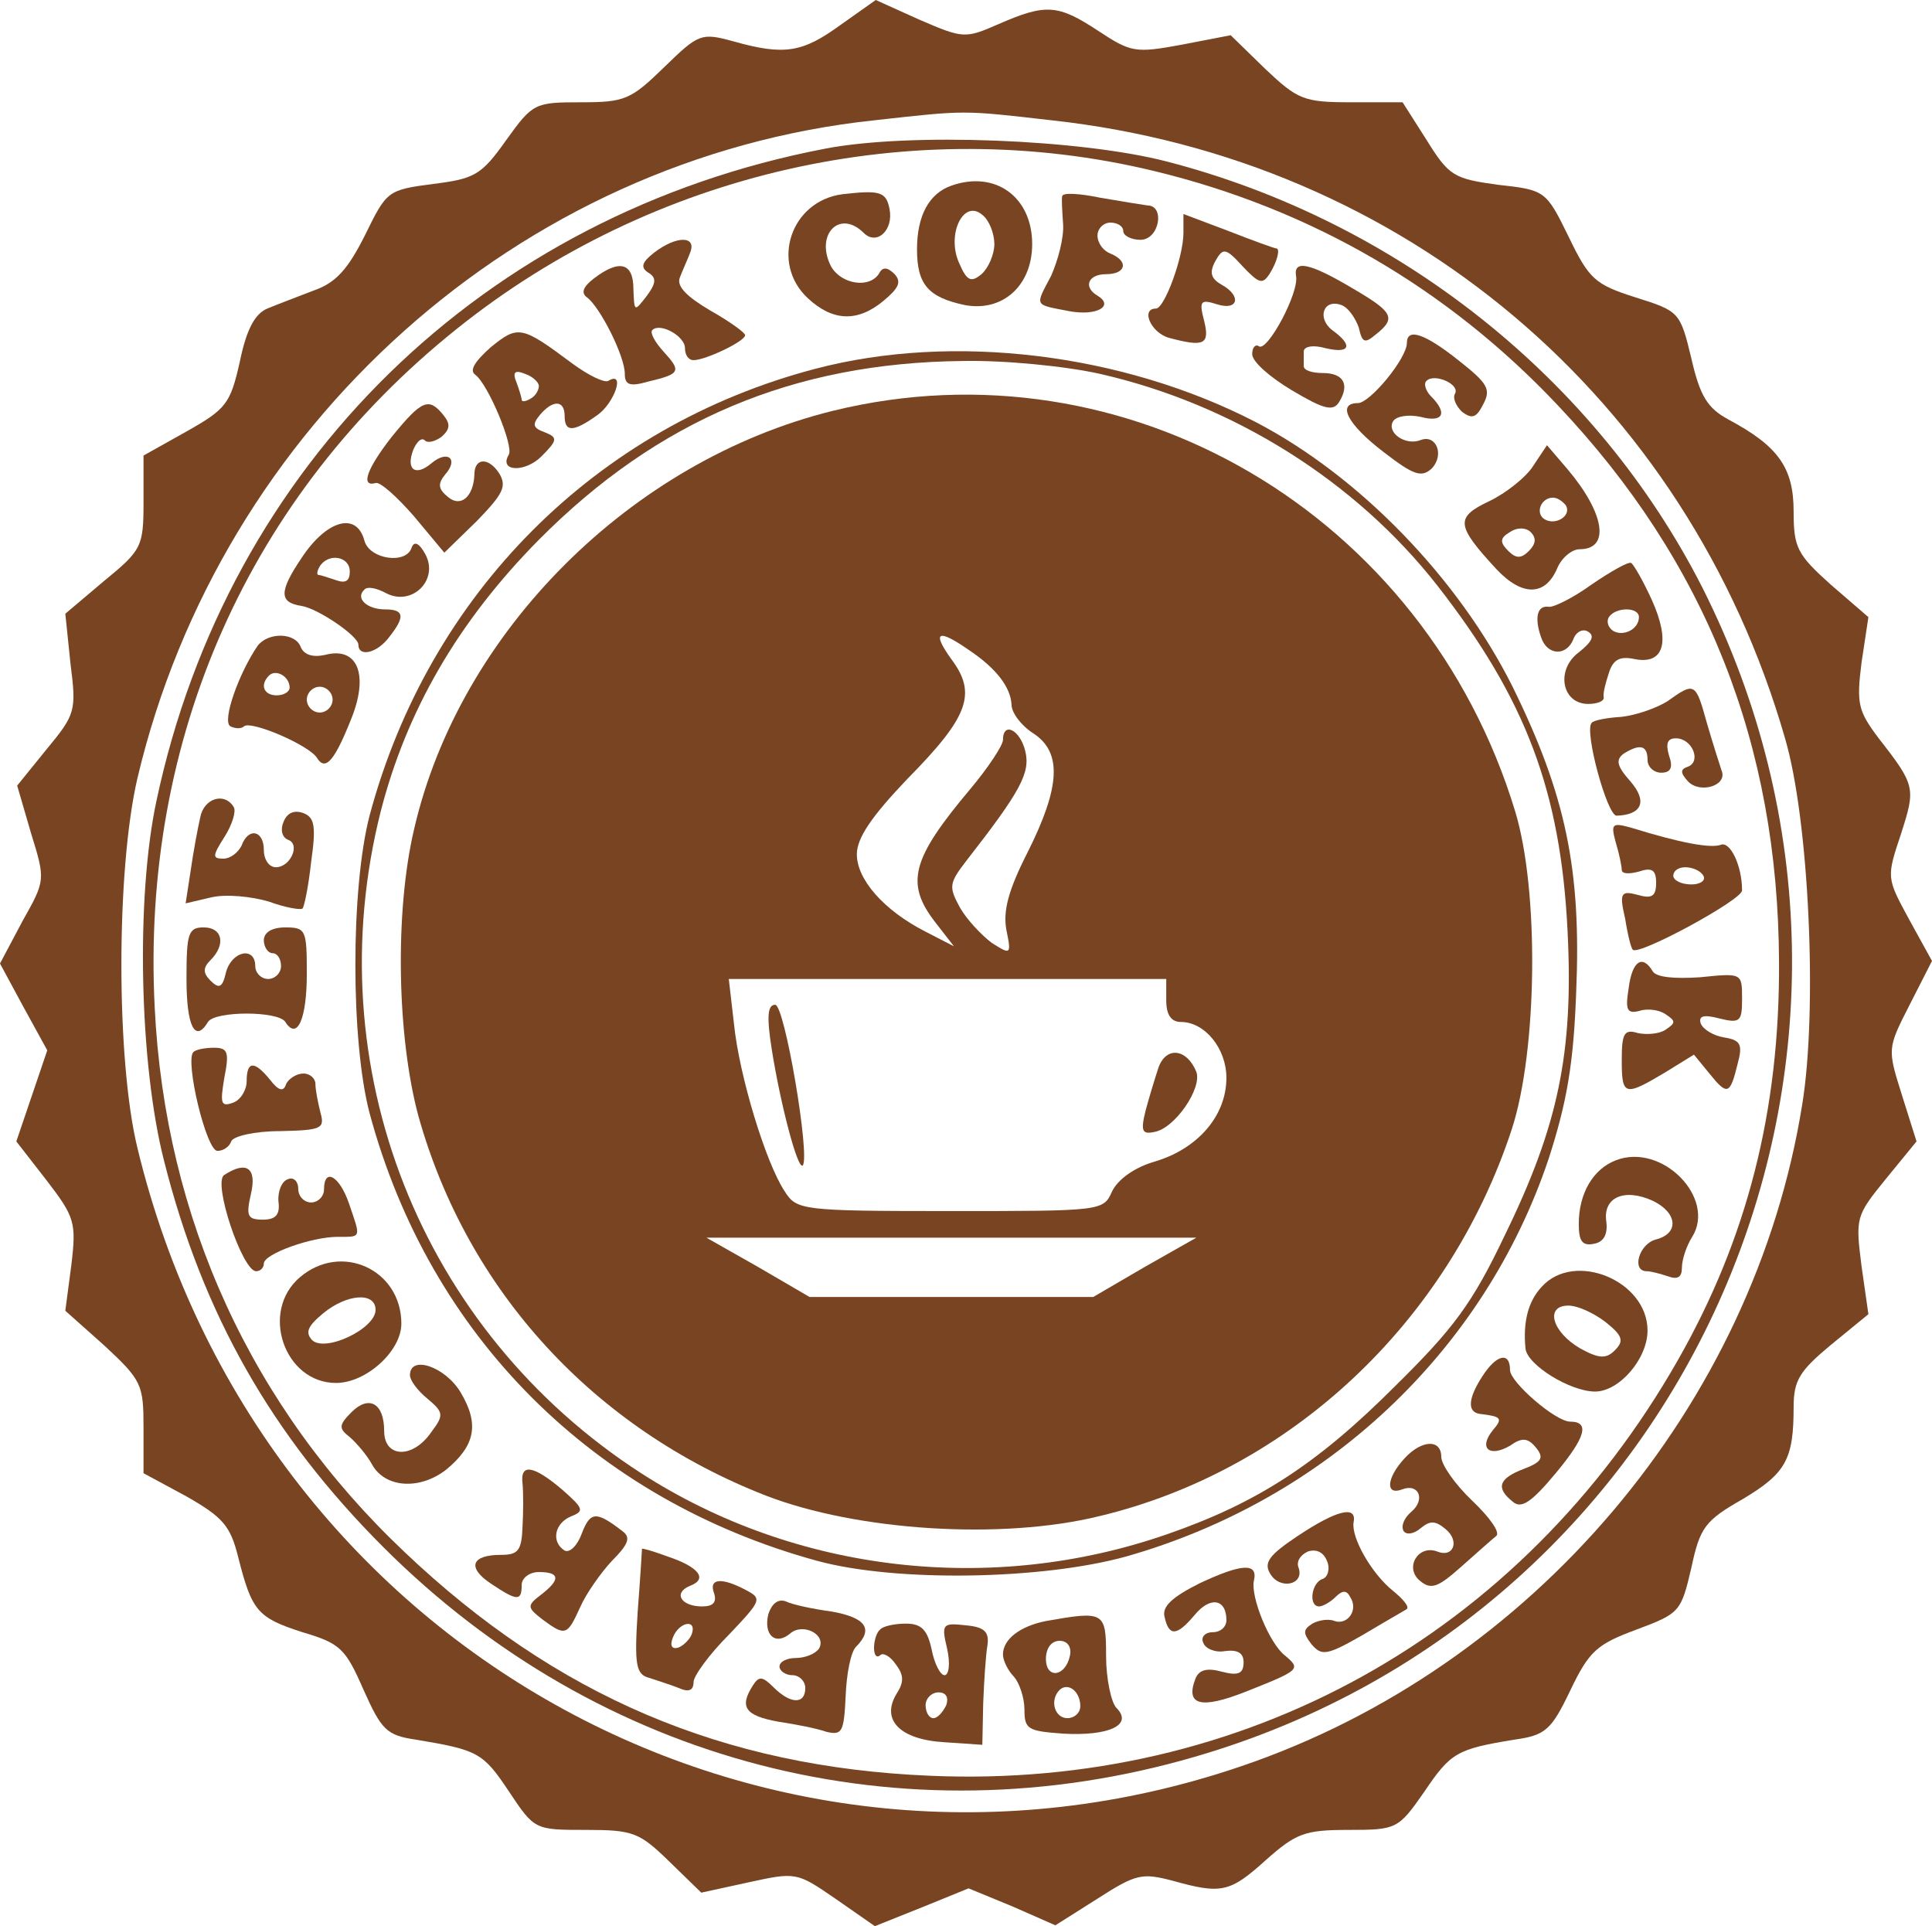 <?xml version="1.0" encoding="UTF-8" standalone="no"?>
<svg
   version="1.0"
   width="224.8pt"
   height="224.1pt"
   viewBox="0 0 224.8 224.1"
   preserveAspectRatio="xMidYMid"
   id="svg748"
   sodipodi:docname="lable_cofe_ink1.svg"
   inkscape:export-filename="lable_cofe_ink.svg"
   inkscape:export-xdpi="47.163918"
   inkscape:export-ydpi="47.163918"
   inkscape:version="1.2.1 (9c6d41e410, 2022-07-14)"
   xmlns:inkscape="http://www.inkscape.org/namespaces/inkscape"
   xmlns:sodipodi="http://sodipodi.sourceforge.net/DTD/sodipodi-0.dtd"
   xmlns="http://www.w3.org/2000/svg"
   xmlns:svg="http://www.w3.org/2000/svg">
  <defs
     id="defs752" />
  <sodipodi:namedview
     id="namedview750"
     pagecolor="#ffffff"
     bordercolor="#666666"
     borderopacity="1.0"
     inkscape:showpageshadow="2"
     inkscape:pageopacity="0.0"
     inkscape:pagecheckerboard="0"
     inkscape:deskcolor="#d1d1d1"
     inkscape:document-units="pt"
     showgrid="false"
     inkscape:zoom="1.3330356"
     inkscape:cx="397.96386"
     inkscape:cy="132.40457"
     inkscape:window-width="1920"
     inkscape:window-height="1001"
     inkscape:window-x="-9"
     inkscape:window-y="-9"
     inkscape:window-maximized="1"
     inkscape:current-layer="svg748" />
  <g
     transform="matrix(0.1,0,0,-0.1,-48.3,469.9)"
     fill="#000000"
     stroke="none"
     id="g746"
     style="fill:#784421">
    <path
       d="m 1461,4670 c -44,-32 -65,-36 -125,-19 -37,10 -40,9 -80,-30 -39,-38 -46,-41 -97,-41 -54,0 -56,-1 -87,-44 -29,-41 -37,-45 -85,-51 -53,-7 -54,-8 -79,-59 -20,-40 -34,-56 -60,-65 -18,-7 -42,-16 -54,-21 -14,-6 -24,-23 -32,-62 -11,-49 -16,-55 -62,-81 l -50,-28 v -54 c 0,-52 -2,-56 -46,-92 l -45,-38 6,-58 c 7,-55 6,-59 -28,-100 l -34,-42 16,-55 c 17,-55 17,-55 -10,-103 l -26,-49 27,-50 28,-51 -18,-53 -18,-53 35,-45 c 33,-43 35,-49 29,-99 l -7,-53 46,-41 c 43,-40 45,-45 45,-95 v -53 l 50,-27 c 42,-24 51,-34 60,-70 16,-63 22,-71 75,-88 44,-13 50,-19 71,-67 21,-47 27,-53 61,-58 72,-12 78,-15 108,-60 30,-45 30,-45 90,-45 55,0 62,-3 97,-37 l 37,-36 55,12 c 55,12 56,12 101,-19 l 46,-32 55,22 54,22 51,-21 50,-22 49,31 c 45,29 52,30 87,21 57,-16 67,-14 109,24 35,31 45,35 96,35 56,0 58,1 88,44 31,46 38,50 105,61 36,5 43,11 65,57 22,46 31,54 77,71 51,19 52,21 64,72 10,47 16,55 60,80 50,30 59,46 59,107 0,31 7,42 43,72 l 44,36 -8,56 c -7,56 -7,58 28,101 l 36,44 -17,54 c -17,54 -17,54 9,105 l 26,51 -27,49 c -26,48 -26,48 -9,99 17,53 17,56 -26,111 -24,32 -26,40 -20,88 l 8,53 -44,38 c -39,35 -43,43 -43,85 0,51 -18,76 -76,107 -24,13 -33,27 -43,71 -13,54 -14,55 -65,71 -47,15 -54,21 -78,71 -26,53 -27,54 -82,60 -51,7 -57,10 -83,52 l -28,44 h -60 c -55,0 -62,3 -100,39 l -40,39 -57,-11 c -54,-10 -59,-9 -97,16 -47,31 -61,32 -116,8 -39,-17 -41,-17 -92,5 l -51,23 z m 246,-111 c 410,-45 739,-323 853,-719 28,-95 38,-316 20,-426 -56,-350 -314,-655 -653,-770 -555,-189 -1144,140 -1284,719 -25,102 -25,324 0,431 97,410 444,721 857,765 108,12 102,12 207,0 z"
       id="path378"
       style="fill:#784421" />
    <path
       d="m 1443,4526 c -397,-76 -695,-367 -778,-759 -24,-112 -20,-306 9,-419 45,-178 125,-319 255,-449 252,-252 604,-343 944,-244 580,168 863,820 591,1360 -123,242 -353,426 -623,496 -100,26 -300,34 -398,15 z m 383,-26 c 182,-44 341,-136 470,-273 172,-182 256,-394 257,-647 1,-173 -37,-322 -118,-464 -182,-319 -505,-499 -870,-483 -241,10 -435,93 -611,260 -178,168 -279,388 -291,634 -16,313 110,596 351,789 228,183 531,252 812,184 z"
       id="path380"
       style="fill:#784421" />
    <path
       d="m 1590,4483 c -26,-9 -40,-35 -40,-74 0,-41 13,-56 56,-65 44,-8 78,23 78,71 0,55 -43,86 -94,68 z m 50,-68 c 0,-12 -7,-28 -15,-35 -12,-10 -17,-8 -26,13 -15,33 5,75 27,56 8,-6 14,-22 14,-34 z"
       id="path382"
       style="fill:#784421" />
    <path
       d="m 1463,4473 c -60,-8 -84,-80 -40,-121 29,-27 58,-28 88,-3 18,15 21,22 13,31 -8,8 -14,9 -18,1 -11,-18 -44,-13 -56,8 -19,37 10,67 38,39 15,-15 35,3 30,28 -4,20 -11,22 -55,17 z"
       id="path384"
       style="fill:#784421" />
    <path
       d="m 1719,4471 c -1,-3 0,-18 1,-33 1,-16 -6,-42 -14,-60 -19,-36 -20,-33 21,-41 32,-6 53,6 33,18 -17,10 -11,25 10,25 23,0 27,15 5,24 -8,3 -15,12 -15,21 0,8 7,15 15,15 8,0 15,-4 15,-10 0,-5 9,-10 20,-10 22,0 29,40 8,40 -7,1 -32,5 -55,9 -24,5 -43,6 -44,2 z"
       id="path386"
       style="fill:#784421" />
    <path
       d="m 1860,4428 c 0,-28 -22,-88 -32,-88 -18,0 -6,-28 15,-34 41,-11 48,-8 41,20 -6,23 -4,25 15,19 25,-8 29,10 5,23 -12,7 -14,14 -7,27 9,16 12,16 32,-6 19,-20 23,-21 31,-9 9,14 13,30 8,30 -2,0 -27,9 -55,20 l -53,20 z"
       id="path388"
       style="fill:#784421" />
    <path
       d="m 1244,4405 c -14,-11 -16,-17 -7,-23 10,-6 10,-12 -2,-28 -14,-18 -14,-18 -15,9 0,30 -16,35 -46,12 -13,-10 -15,-17 -8,-22 15,-11 44,-68 44,-89 0,-13 6,-15 27,-9 38,9 39,12 18,35 -10,11 -16,22 -13,25 9,9 38,-7 38,-21 0,-8 4,-14 10,-14 14,0 60,22 60,29 0,3 -18,16 -41,29 -27,16 -39,28 -35,38 3,8 9,21 12,29 8,20 -16,20 -42,0 z"
       id="path390"
       style="fill:#784421" />
    <path
       d="m 1991,4378 c 4,-19 -33,-88 -43,-82 -4,3 -8,-1 -8,-9 0,-9 21,-27 46,-42 37,-22 48,-25 55,-14 13,21 5,34 -19,34 -12,0 -22,3 -22,8 0,4 0,12 0,17 0,6 11,8 25,4 29,-7 33,3 8,21 -18,14 -10,37 11,29 8,-3 16,-15 20,-26 4,-18 7,-19 20,-8 24,19 20,26 -28,54 -49,29 -68,33 -65,14 z"
       id="path392"
       style="fill:#784421" />
    <path
       d="m 1054,4295 c -19,-17 -25,-27 -18,-32 15,-11 45,-83 39,-93 -12,-20 19,-21 38,-2 19,19 19,22 4,28 -14,5 -15,9 -6,20 15,18 29,18 29,-1 0,-19 10,-19 38,1 20,14 33,52 13,40 -4,-3 -23,6 -42,20 -59,44 -63,45 -95,19 z m 56,-45 c 0,-5 -4,-12 -10,-15 -5,-3 -10,-4 -10,-1 0,2 -3,12 -6,20 -5,12 -2,15 10,10 9,-3 16,-10 16,-14 z"
       id="path394"
       style="fill:#784421" />
    <path
       d="m 2120,4300 c 0,-18 -43,-70 -57,-70 -25,0 -12,-25 30,-57 35,-27 44,-30 56,-19 15,16 5,40 -13,33 -18,-7 -40,9 -32,22 4,6 18,8 32,5 26,-7 32,4 12,24 -6,6 -9,15 -5,18 9,9 39,-4 33,-15 -3,-5 1,-14 8,-21 12,-9 17,-7 25,9 9,17 5,24 -28,50 -40,32 -61,39 -61,21 z"
       id="path396"
       style="fill:#784421" />
    <path
       d="m 1432,4270 c -256,-67 -450,-262 -519,-520 -22,-85 -22,-262 0,-346 70,-260 261,-450 521,-521 92,-25 261,-22 359,5 233,66 417,239 492,463 21,65 29,110 32,194 6,142 -12,229 -74,355 -63,126 -178,245 -299,308 -155,80 -352,104 -512,62 z m 331,-6 c 154,-35 297,-124 393,-247 102,-131 143,-238 151,-402 7,-141 -11,-226 -73,-353 -38,-80 -60,-109 -128,-176 -91,-91 -161,-136 -265,-172 -204,-71 -432,-45 -612,71 -257,166 -378,473 -303,770 30,117 90,221 184,316 138,139 296,206 493,208 49,1 120,-6 160,-15 z"
       id="path398"
       style="fill:#784421" />
    <path
       d="m 1452,4221 c -235,-58 -434,-257 -487,-486 -23,-97 -20,-243 5,-335 57,-203 204,-363 404,-441 106,-41 274,-52 388,-24 222,53 406,225 480,450 30,92 32,278 4,370 -105,346 -452,550 -794,466 z m 158,-278 c 33,-22 49,-44 50,-64 0,-9 11,-24 25,-33 34,-22 32,-62 -6,-138 -23,-45 -29,-69 -25,-91 6,-29 5,-29 -17,-15 -12,9 -29,27 -37,41 -13,24 -13,28 7,54 64,82 75,103 69,128 -6,25 -26,35 -26,13 0,-6 -17,-32 -38,-57 -69,-82 -76,-110 -40,-156 l 21,-27 -33,17 c -49,25 -80,61 -80,90 0,19 17,44 59,88 71,72 81,99 51,139 -23,32 -16,36 20,11 z m 230,-408 c 0,-17 6,-25 17,-25 28,0 53,-31 53,-65 0,-44 -33,-82 -82,-97 -25,-7 -44,-21 -51,-35 -10,-23 -12,-23 -188,-23 -174,0 -179,1 -193,23 -22,33 -53,135 -59,195 l -6,52 h 254 255 z m -25,-310 -60,-35 h -165 -165 l -60,35 -60,34 h 285 285 z"
       id="path400"
       style="fill:#784421" />
    <path
       d="m 1381,3478 c 10,-63 30,-140 36,-135 9,10 -21,187 -32,187 -9,0 -10,-14 -4,-52 z"
       id="path402"
       style="fill:#784421" />
    <path
       d="m 1831,3457 c -4,-12 -11,-35 -15,-50 -6,-24 -4,-28 10,-25 24,4 56,51 49,70 -11,27 -35,30 -44,5 z"
       id="path404"
       style="fill:#784421" />
    <path
       d="m 939,4191 c -29,-37 -37,-59 -19,-54 5,2 25,-16 45,-39 l 35,-42 38,37 c 30,31 35,40 26,55 -12,19 -29,19 -29,-1 -1,-26 -16,-39 -31,-26 -11,9 -12,15 -3,26 16,18 3,29 -16,13 -19,-16 -30,-7 -21,16 4,9 9,14 13,11 3,-4 12,-2 20,4 10,9 10,15 2,25 -17,21 -25,18 -60,-25 z"
       id="path406"
       style="fill:#784421" />
    <path
       d="m 2267,4157 c -8,-13 -32,-32 -51,-41 -40,-19 -39,-28 8,-79 30,-32 57,-32 71,1 5,12 17,22 26,22 36,0 29,42 -14,93 l -24,28 z m 38,-46 c 7,-12 -12,-24 -25,-16 -11,7 -4,25 10,25 5,0 11,-4 15,-9 z m -43,-53 c -9,-9 -15,-9 -24,0 -10,10 -10,15 2,22 9,6 19,5 24,0 7,-7 6,-14 -2,-22 z"
       id="path408"
       style="fill:#784421" />
    <path
       d="m 834,4050 c -27,-40 -26,-52 0,-56 19,-3 66,-35 66,-45 0,-15 22,-10 36,9 19,24 17,32 -5,32 -21,0 -35,13 -24,23 3,4 14,2 25,-4 30,-16 62,15 46,45 -7,13 -13,16 -16,8 -6,-20 -49,-14 -55,8 -9,34 -44,24 -73,-20 z m 56,-16 c 0,-11 -5,-14 -16,-10 -9,3 -18,6 -20,6 -3,0 -2,5 1,10 10,16 35,12 35,-6 z"
       id="path410"
       style="fill:#784421" />
    <path
       d="m 2335,4019 c -22,-16 -45,-27 -50,-26 -13,2 -17,-12 -9,-35 7,-22 30,-23 38,-2 3,8 11,12 17,8 8,-5 4,-12 -11,-24 -27,-20 -20,-60 11,-60 10,0 19,3 18,8 -1,4 2,16 6,28 5,16 13,20 31,16 33,-6 41,20 19,69 -10,22 -21,41 -24,43 -3,2 -24,-10 -46,-25 z m 55,-38 c 0,-14 -18,-23 -30,-16 -6,4 -8,11 -5,16 8,12 35,12 35,0 z"
       id="path412"
       style="fill:#784421" />
    <path
       d="m 783,3948 c -22,-32 -42,-88 -32,-94 6,-3 13,-3 16,0 8,7 76,-22 85,-37 10,-16 21,-2 41,49 19,50 5,81 -32,71 -14,-3 -24,0 -28,9 -6,17 -37,18 -50,2 z m 37,-49 c 0,-5 -7,-9 -15,-9 -15,0 -20,12 -9,23 8,8 24,-1 24,-14 z m 50,-14 c 0,-8 -7,-15 -15,-15 -8,0 -15,7 -15,15 0,8 7,15 15,15 8,0 15,-7 15,-15 z"
       id="path414"
       style="fill:#784421" />
    <path
       d="m 2423,3883 c -13,-8 -36,-16 -53,-18 -17,-1 -33,-4 -35,-7 -9,-9 18,-108 29,-108 30,1 36,17 16,40 -16,18 -17,25 -8,32 19,12 28,10 28,-7 0,-8 7,-15 16,-15 11,0 14,6 9,20 -4,14 -2,20 8,20 19,0 30,-27 14,-33 -9,-3 -9,-7 0,-17 14,-15 47,-5 39,13 -2,6 -10,31 -17,55 -13,47 -14,48 -46,25 z"
       id="path416"
       style="fill:#784421" />
    <path
       d="m 716,3748 c -3,-13 -8,-40 -11,-61 l -6,-39 30,7 c 17,4 47,1 67,-5 19,-7 37,-10 39,-8 2,2 7,26 10,54 6,42 4,52 -9,57 -11,4 -19,0 -23,-10 -4,-9 -2,-18 5,-21 15,-5 3,-32 -14,-32 -8,0 -14,9 -14,20 0,23 -18,27 -26,5 -4,-8 -13,-15 -21,-15 -13,0 -13,3 1,25 9,14 14,30 11,35 -11,18 -35,10 -39,-12 z"
       id="path418"
       style="fill:#784421" />
    <path
       d="m 2363,3719 c 4,-13 7,-28 7,-32 0,-5 9,-5 20,-2 15,5 20,2 20,-13 0,-16 -5,-19 -22,-14 -19,5 -21,2 -14,-28 3,-19 7,-35 9,-36 7,-7 127,58 127,69 0,29 -14,58 -25,53 -12,-4 -46,2 -104,20 -22,6 -24,5 -18,-17 z m 102,-39 c 3,-5 -3,-10 -14,-10 -12,0 -21,5 -21,10 0,6 6,10 14,10 8,0 18,-4 21,-10 z"
       id="path420"
       style="fill:#784421" />
    <path
       d="m 700,3560 c 0,-55 10,-75 25,-50 8,13 82,13 90,0 14,-22 25,4 25,56 0,51 -1,54 -25,54 -16,0 -25,-6 -25,-15 0,-8 5,-15 10,-15 6,0 10,-7 10,-15 0,-8 -7,-15 -15,-15 -8,0 -15,7 -15,15 0,23 -27,18 -34,-7 -4,-18 -8,-20 -18,-10 -9,9 -9,15 0,24 18,18 14,38 -8,38 -18,0 -20,-7 -20,-60 z"
       id="path422"
       style="fill:#784421" />
    <path
       d="m 2378,3549 c -4,-25 -2,-30 13,-26 9,3 23,1 30,-4 12,-8 12,-10 0,-18 -7,-5 -22,-6 -32,-4 -16,5 -19,0 -19,-31 0,-42 3,-43 50,-15 l 34,21 18,-22 c 21,-26 24,-25 33,12 6,22 3,27 -16,30 -12,2 -24,9 -27,16 -3,9 3,11 22,6 24,-6 26,-3 26,23 0,30 0,30 -49,25 -30,-2 -51,0 -55,7 -12,20 -24,12 -28,-20 z"
       id="path424"
       style="fill:#784421" />
    <path
       d="m 708,3475 c -10,-10 15,-115 28,-115 7,0 14,5 16,11 2,6 27,12 57,12 48,1 52,3 47,21 -3,12 -6,27 -6,34 0,6 -6,12 -14,12 -8,0 -17,-6 -20,-12 -3,-10 -9,-8 -19,5 -18,22 -27,22 -27,-2 0,-10 -7,-22 -16,-25 -14,-5 -15,-1 -10,29 6,30 4,35 -12,35 -10,0 -21,-2 -24,-5 z"
       id="path426"
       style="fill:#784421" />
    <path
       d="m 2363,3349 c -26,-10 -43,-38 -43,-74 0,-20 4,-26 18,-23 11,2 16,11 14,26 -4,28 21,39 54,24 29,-14 31,-38 4,-45 -20,-5 -29,-37 -11,-37 5,0 16,-3 25,-6 11,-4 16,-1 16,10 0,9 5,25 12,36 28,45 -35,110 -89,89 z"
       id="path428"
       style="fill:#784421" />
    <path
       d="m 744,3332 c -14,-8 21,-112 37,-112 5,0 9,4 9,9 0,11 55,31 86,31 28,0 27,-2 13,39 -11,32 -29,42 -29,16 0,-8 -7,-15 -15,-15 -8,0 -15,7 -15,16 0,9 -6,14 -12,11 -7,-2 -12,-14 -11,-26 2,-15 -3,-21 -18,-21 -18,0 -20,4 -14,30 7,30 -5,39 -31,22 z"
       id="path430"
       style="fill:#784421" />
    <path
       d="m 832,3213 c -47,-40 -18,-123 42,-123 35,0 76,37 76,69 0,63 -70,95 -118,54 z m 88,-38 c 0,-22 -59,-50 -74,-35 -8,9 -5,16 13,31 28,23 61,25 61,4 z"
       id="path432"
       style="fill:#784421" />
    <path
       d="m 2277,3202 c -16,-17 -22,-41 -19,-72 2,-19 52,-50 81,-50 28,0 61,38 61,71 0,58 -85,93 -123,51 z m 74,-41 c 20,-16 22,-22 11,-33 -10,-10 -18,-10 -40,2 -33,19 -42,50 -14,50 11,0 30,-9 43,-19 z"
       id="path434"
       style="fill:#784421" />
    <path
       d="m 2208,3098 c -17,-26 -18,-42 -3,-44 25,-3 27,-5 15,-19 -17,-21 -4,-32 20,-18 14,10 21,9 30,-2 10,-12 7,-17 -14,-25 -29,-11 -33,-22 -13,-38 10,-9 22,-1 51,34 34,41 39,59 16,59 -17,0 -70,46 -70,60 0,22 -16,18 -32,-7 z"
       id="path436"
       style="fill:#784421" />
    <path
       d="m 960,3099 c 0,-6 9,-18 20,-27 19,-16 20,-19 5,-39 -22,-32 -55,-30 -55,1 0,33 -18,42 -38,22 -15,-15 -15,-19 -2,-29 8,-7 20,-21 26,-32 15,-27 55,-30 86,-6 34,28 39,53 17,90 -18,30 -59,44 -59,20 z"
       id="path438"
       style="fill:#784421" />
    <path
       d="m 2117,3002 c -21,-23 -22,-43 -3,-36 20,8 28,-12 11,-26 -8,-7 -12,-16 -9,-22 3,-5 12,-4 20,3 11,9 17,9 29,-1 17,-14 9,-34 -10,-26 -22,8 -38,-19 -20,-34 13,-11 21,-8 48,16 18,16 36,32 41,36 5,4 -8,22 -28,41 -20,19 -36,42 -36,51 0,21 -23,20 -43,-2 z"
       id="path440"
       style="fill:#784421" />
    <path
       d="m 1091,2973 c 1,-10 1,-33 0,-50 -1,-28 -5,-33 -25,-33 -35,0 -40,-15 -11,-34 30,-20 35,-20 35,-1 0,8 9,15 20,15 25,0 25,-9 3,-26 -17,-13 -17,-15 1,-29 27,-20 29,-19 44,14 7,16 24,40 37,54 19,19 22,27 13,34 -31,24 -38,24 -48,-2 -5,-14 -14,-23 -20,-20 -16,10 -12,32 8,40 15,6 14,9 -11,31 -33,28 -49,31 -46,7 z"
       id="path442"
       style="fill:#784421" />
    <path
       d="m 1993,2912 c -33,-22 -40,-31 -32,-44 11,-19 40,-13 33,7 -3,7 2,15 11,19 10,3 18,-1 22,-11 4,-9 1,-19 -5,-21 -13,-4 -17,-32 -4,-32 4,0 13,5 19,11 8,8 13,8 17,0 10,-15 -3,-33 -18,-28 -7,3 -19,1 -26,-3 -11,-7 -11,-11 -1,-24 12,-14 18,-13 60,11 25,15 48,28 51,30 3,3 -5,12 -16,21 -25,20 -49,62 -46,80 4,20 -20,14 -65,-16 z"
       id="path444"
       style="fill:#784421" />
    <path
       d="m 1230,2897 c 0,-1 -2,-34 -5,-73 -4,-62 -2,-73 13,-77 9,-3 25,-8 35,-12 11,-5 17,-3 17,7 0,7 18,32 41,55 38,40 39,42 20,52 -28,15 -44,14 -37,-4 3,-10 -1,-15 -14,-15 -25,0 -34,16 -14,24 21,8 10,22 -26,34 -16,6 -30,10 -30,9 z m 58,-99 c -2,-6 -10,-14 -16,-16 -7,-2 -10,2 -6,12 7,18 28,22 22,4 z"
       id="path446"
       style="fill:#784421" />
    <path
       d="m 1879,2857 c -32,-16 -44,-27 -41,-39 5,-23 14,-23 35,2 18,22 37,19 37,-6 0,-8 -7,-14 -16,-14 -9,0 -14,-6 -11,-12 2,-7 14,-12 25,-10 15,2 22,-2 22,-13 0,-13 -6,-16 -25,-11 -18,5 -27,2 -31,-8 -12,-31 6,-36 59,-15 63,25 64,26 45,42 -18,14 -40,68 -36,87 5,21 -14,20 -63,-3 z"
       id="path448"
       style="fill:#784421" />
    <path
       d="m 1377,2821 c -6,-25 9,-37 26,-22 15,12 42,-2 33,-18 -4,-6 -16,-11 -27,-11 -10,0 -19,-4 -19,-10 0,-5 7,-10 15,-10 8,0 15,-7 15,-15 0,-19 -17,-19 -37,1 -13,13 -17,13 -24,2 -16,-25 -9,-35 29,-42 20,-3 46,-8 57,-12 18,-4 20,0 22,42 1,26 6,51 12,57 21,21 11,34 -28,41 -22,3 -46,8 -54,12 -9,3 -16,-3 -20,-15 z"
       id="path450"
       style="fill:#784421" />
    <path
       d="m 1700,2813 c -30,-6 -50,-21 -50,-39 0,-7 6,-19 13,-26 6,-7 12,-24 12,-38 0,-23 4,-25 45,-28 53,-3 82,10 62,30 -6,6 -12,34 -12,60 0,52 -2,53 -70,41 z m 28,-40 c -5,-25 -28,-28 -28,-4 0,12 6,21 16,21 9,0 14,-7 12,-17 z m 12,-59 c 0,-8 -7,-14 -15,-14 -15,0 -21,21 -9,33 10,9 24,-2 24,-19 z"
       id="path452"
       style="fill:#784421" />
    <path
       d="m 1507,2803 c -4,-3 -7,-13 -7,-21 0,-9 3,-12 7,-9 3,4 12,-1 18,-10 10,-13 10,-21 1,-35 -18,-30 4,-53 56,-56 l 44,-3 1,48 c 1,26 3,57 5,68 2,15 -3,21 -25,23 -27,3 -29,2 -22,-27 4,-18 2,-31 -3,-31 -5,0 -12,14 -15,30 -5,23 -12,30 -30,30 -13,0 -27,-3 -30,-7 z m 77,-88 c -4,-8 -10,-15 -15,-15 -5,0 -9,7 -9,15 0,8 7,15 15,15 9,0 12,-6 9,-15 z"
       id="path454"
       style="fill:#784421" />
  </g>
</svg>
